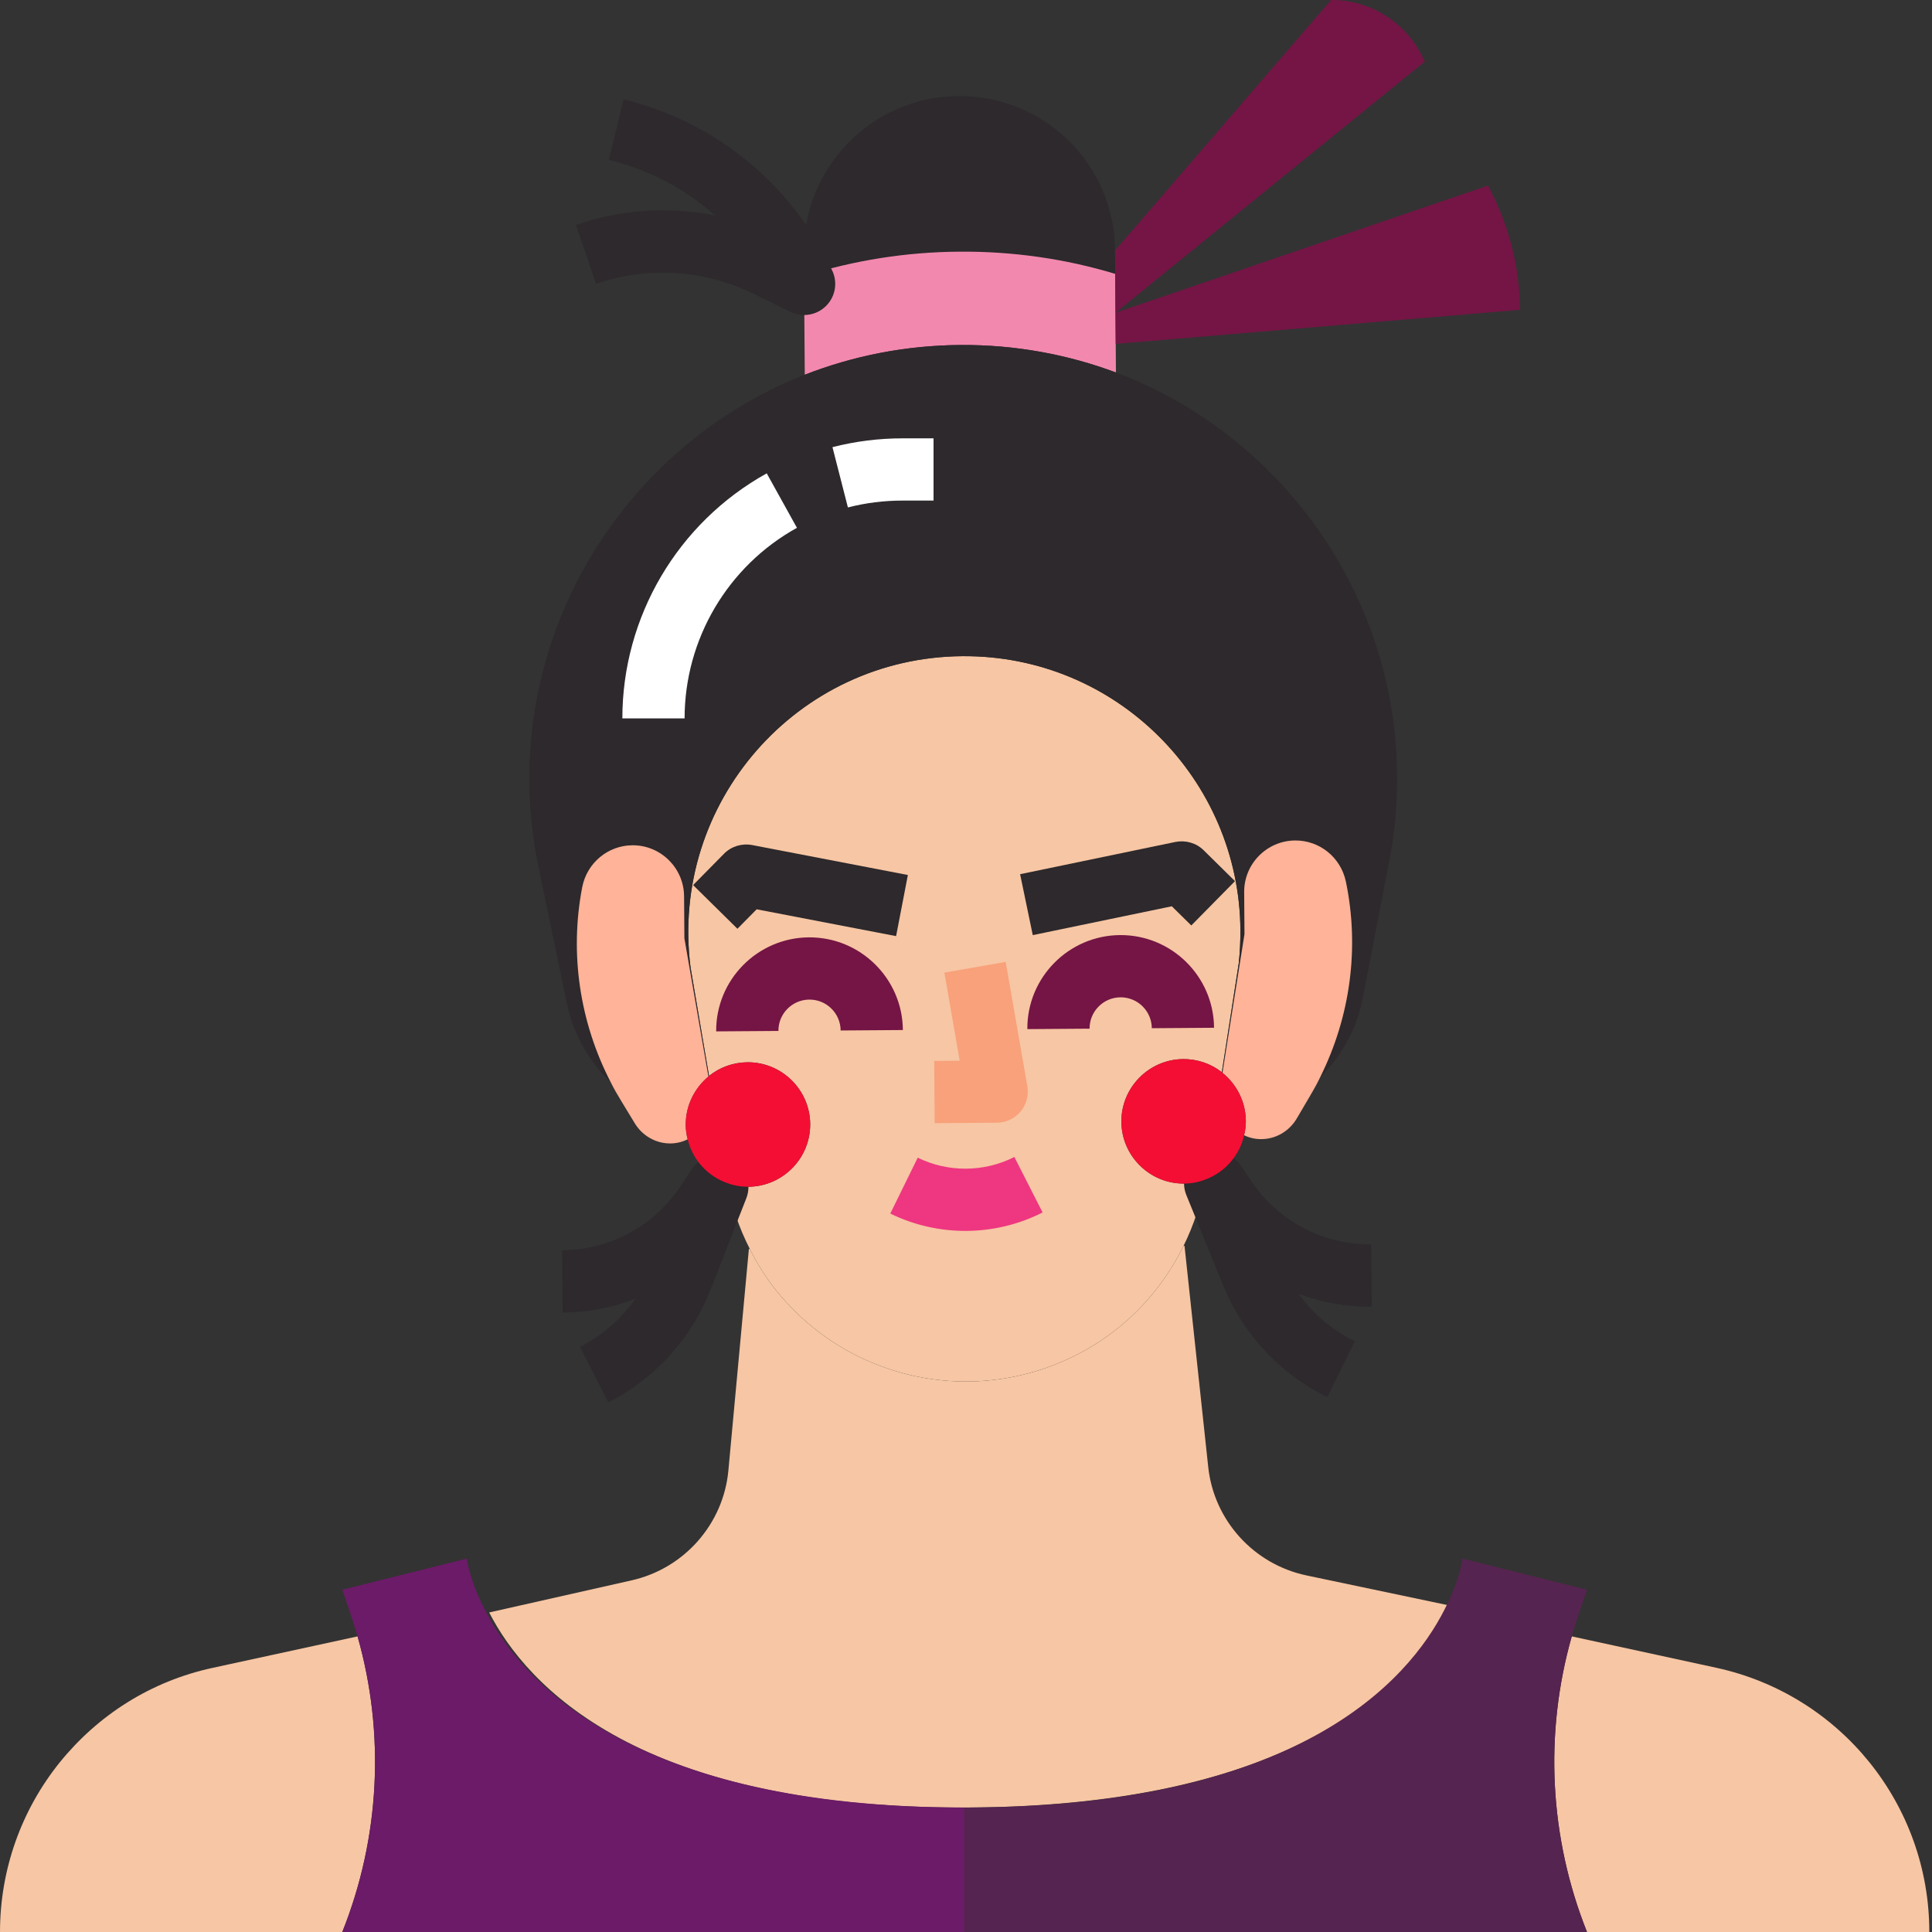 <svg height="512pt" viewBox="0 0 512 512.001" width="512pt" xmlns="http://www.w3.org/2000/svg"><rect x="0" y="0" width="512" height="512.001" fill="#333333" stroke="none"/><path d="m295.496 66.391.238 32.324c-12.734-4.773-26.691-7.391-41.289-7.285-14.598.105-28.512 2.93-41.176 7.887l-.234-32.324c-.168-22.762 18.172-41.367 40.93-41.531 11.383-.086 21.723 4.457 29.281 11.824 7.477 7.453 12.168 17.727 12.25 29.105zm0 0" fill="#2d292c"/><path d="m328.719 246.426c.023 2.883-.121 5.855-.43 8.824l-4.488 28.898c-2.82-2.207-6.379-3.5-10.254-3.473-9.07.066-16.438 7.543-16.371 16.613.066 9.07 7.543 16.438 16.613 16.371 1.98-.012 3.789-.355 5.516-1.027-.945 6.109-2.961 12.062-5.645 17.523-6.582 13.488-17.801 24.457-31.941 30.578-16.113 7.047-34.418 7.18-50.633.371-10.172-4.215-18.797-10.918-25.457-19.199-2.664-3.359-5-7.055-6.922-10.914-2.762-5.426-4.867-11.348-5.898-17.441 1.734.648 3.551.965 5.531.949 9.07-.066 16.438-7.543 16.371-16.613-.066-9.07-7.539-16.438-16.613-16.371-3.875.027-7.41 1.371-10.199 3.617l-4.91-28.828c-5.512-43.504 28.188-82.094 72.059-82.414 40.898-.293 73.383 32.785 73.672 72.535zm0 0" fill="#f7c6a4"/><path d="m295.543 72.578.191 26.141c-12.734-4.773-26.691-7.395-41.289-7.289-14.598.105-28.512 2.93-41.176 7.887l-.191-26.141c13.328-4.219 27.086-6.383 41.188-6.484 14.102-.102 27.969 1.859 41.277 5.887zm0 0" fill="#f388af"/><path d="m370.234 205.383c.051 7.422-.551 15.016-2.062 22.695l-6.996 36.254c-1.59 8.258-5.66 15.547-11.309 21.113 7.965-15.977 10.473-34.219 6.797-51.84-1.363-6.422-7.004-10.918-13.438-10.871-7.504.055-13.562 6.199-13.508 13.703l.082 11.137-5.836 36.738c-.086-.082-.086-.082-.168-.082v-.082l4.492-28.895c.305-2.973.449-5.941.43-8.828-.289-39.75-32.773-72.828-73.676-72.531-43.871.316-77.566 38.91-72.055 82.414l4.91 28.828c-.082.082-.082.082-.164.164l-6.371-36.648-.082-11.137c-.055-7.504-6.199-13.559-13.703-13.504-6.43.047-12.008 4.621-13.277 11.062-3.418 17.676-.648 35.879 7.547 51.734-5.73-5.48-9.906-12.707-11.613-20.945l-7.52-36.148c-11.711-56.652 20.309-110.652 70.551-130.398 12.664-4.957 26.582-7.777 41.176-7.887 14.598-.105 28.555 2.516 41.289 7.289 43.746 16.504 74.156 58.754 74.504 106.664zm0 0" fill="#2d292c"/><path d="m181.727 298.129c.008 1.316.184 2.555.523 3.789-1.48.754-3.043 1.094-4.609 1.105-3.715.027-7.355-1.926-9.441-5.375l-3.59-5.91c-1-1.645-1.918-3.203-2.758-4.93-8.195-15.855-10.969-34.062-7.551-51.734 1.273-6.441 6.848-11.02 13.281-11.066 7.504-.055 13.648 6.004 13.703 13.508l.082 11.133 6.367 36.652c-3.688 3.078-6.047 7.715-6.008 12.828zm0 0" fill="#ffb398"/><path d="m349.867 285.441c-.812 1.738-1.707 3.312-2.684 4.969l-3.504 5.965c-2.035 3.477-5.652 5.484-9.363 5.508-1.566.012-3.137-.305-4.625-1.035.32-1.242.477-2.48.469-3.797-.039-5.113-2.465-9.715-6.195-12.738l5.836-36.742-.082-11.133c-.055-7.504 6.004-13.648 13.508-13.703 6.434-.047 12.074 4.445 13.438 10.867 3.676 17.625 1.172 35.867-6.797 51.84zm0 0" fill="#ffb398"/><path d="m346.211 417.5 37.91 7.973c-9.59 19.367-38.953 52.895-126.859 53.535-87.906.637-117.754-32.461-127.625-51.688l37.793-8.52c13.914-3.152 24.301-14.941 25.602-29.133l5.43-58.676h.246c1.926 3.859 4.262 7.555 6.922 10.918 6.66 8.277 15.285 14.98 25.457 19.195 16.215 6.809 34.523 6.676 50.633-.367 14.141-6.125 25.359-17.09 31.941-30.582h.25l6.281 58.586c1.5 14.176 12.059 25.809 26.02 28.758zm0 0" fill="#f7c6a4"/><g fill="#2d292c"><path d="m351.746 370.246c-12.504-6.145-22.277-16.617-27.527-29.488l-9.82-24.039c-1.602-3.91.02-8.395 3.742-10.383 3.746-2 8.352-.852 10.723 2.645l2.797 4.133c7.141 10.539 19 16.773 31.723 16.684l.121 16.492c-6.715.047-13.273-1.137-19.375-3.402 3.828 5.301 8.918 9.621 14.883 12.551zm0 0"/><path d="m161.207 371.629-7.484-14.699c5.922-3.016 10.957-7.418 14.703-12.77-6.07 2.355-12.609 3.637-19.324 3.684l-.121-16.492c12.723-.09 24.492-6.5 31.477-17.141l2.742-4.176c2.316-3.527 6.906-4.746 10.684-2.797 3.75 1.938 5.434 6.395 3.891 10.328l-9.473 24.18c-5.059 12.945-14.68 23.559-27.094 29.883zm0 0"/><path d="m213.152 83.484c-1.254.008-2.512-.266-3.691-.844l-9.699-4.762c-13.117-6.445-27.969-7.391-41.785-2.668l-5.332-15.602c12.074-4.129 24.727-4.922 36.914-2.484-7.941-7.07-17.586-12.176-28.18-14.75l3.879-16.023c23.348 5.652 42.988 21.176 53.879 42.574l1.309 2.57c1.609 3.16 1.02 6.996-1.477 9.527-1.578 1.602-3.68 2.445-5.816 2.461zm0 0"/></g><path d="m295.496 66.391 57.246-66.391c10.109-.074 19.391 5.57 23.977 14.578l.883 1.734-81.984 66.57zm0 0" fill="#741545"/><path d="m395.219 50.914-.887-1.734-98.715 33.703.059 8.25 107.145-9.027c-.078-10.848-2.684-21.523-7.602-31.191zm0 0" fill="#741545"/><path d="m237.473 248.082-36.953-7.109-5.094 5.16-11.746-11.578 8.188-8.305c1.934-1.965 4.715-2.805 7.434-2.309l41.293 7.945zm0 0" fill="#2d292c"/><path d="m239.27 272.969-16.492.121c-.031-4.551-3.754-8.219-8.305-8.188-4.551.035-8.219 3.758-8.188 8.309l-16.492.117c-.102-13.641 10.918-24.82 24.559-24.918 13.641-.098 24.82 10.918 24.918 24.559zm0 0" fill="#741545"/><path d="m273.695 247.816-3.355-16.145 41.172-8.547c2.703-.527 5.5.266 7.465 2.199l8.305 8.188-11.574 11.746-5.168-5.082zm0 0" fill="#2d292c"/><path d="m321.734 272.371-16.492.117c-.035-4.547-3.758-8.219-8.309-8.188-4.547.035-8.219 3.758-8.184 8.309l-16.492.117c-.102-13.641 10.914-24.816 24.559-24.918 13.641-.098 24.82 10.922 24.918 24.562zm0 0" fill="#741545"/><path d="m264.191 297.527-16.492.121-.121-16.492 6.758-.047-4.07-23.359 16.25-2.824 5.738 32.945c.422 2.391-.238 4.836-1.793 6.699-1.551 1.863-3.848 2.941-6.27 2.957zm0 0" fill="#f8a17a"/><path d="m256.152 326.203c-6.934.051-13.879-1.488-20.215-4.598l7.27-14.809c8.051 3.953 17.617 3.883 25.609-.184l7.484 14.699c-6.293 3.203-13.215 4.84-20.148 4.891zm0 0" fill="#ee3780"/><path d="m214.711 297.887c.066 9.074-7.301 16.551-16.371 16.613-1.98.016-3.797-.301-5.531-.949-5.211-1.773-9.281-6.199-10.559-11.633-.34-1.234-.516-2.469-.523-3.789-.039-5.113 2.32-9.75 6.008-12.828.082-.082.082-.082.164-.164 2.789-2.246 6.324-3.594 10.199-3.621 9.074-.066 16.547 7.301 16.613 16.371zm0 0" fill="#f40e34"/><path d="m330.16 297.051c.008 1.316-.148 2.555-.469 3.797-1.195 5.449-5.203 9.934-10.387 11.785-1.727.672-3.539 1.016-5.516 1.027-9.07.066-16.547-7.301-16.613-16.371-.066-9.07 7.301-16.547 16.371-16.613 3.875-.027 7.434 1.266 10.254 3.473v.082c.082 0 .082 0 .164.082 3.734 3.023 6.16 7.625 6.195 12.738zm0 0" fill="#f40e34"/><path d="m94.754 433.66c7.34 25.809 5.938 53.355-4.043 78.34h-90.711c0-16.82 5.855-32.574 15.832-44.945 10.062-12.449 24.082-21.523 40.574-25.066zm0 0" fill="#f7c6a4"/><path d="m511.289 512h-90.715c-9.977-24.984-11.379-52.531-4.039-78.34l38.348 8.328c32.902 7.172 56.406 36.281 56.406 70.012zm0 0" fill="#f7c6a4"/><path d="m255.645 479.016v32.984h-164.934c9.98-24.984 11.383-52.531 4.043-78.34-.496-1.652-.992-3.383-1.566-5.031l-2.477-7.34 32.988-8.246s.66 5.523 4.699 13.359c9.73 19.297 39.336 52.613 127.246 52.613zm0 0" fill="#6b1b68"/><path d="m420.574 512h-164.93v-32.984c87.906 0 117.512-33.316 127.242-52.613 4.043-7.836 4.703-13.363 4.703-13.363l32.984 8.25-2.473 7.34c-.578 1.648-1.07 3.379-1.566 5.027-7.34 25.812-5.938 53.355 4.039 78.344zm0 0" fill="#562450"/><path d="m224.703 134.477-4.09-15.977c6.039-1.547 12.281-2.336 18.535-2.336h8.25v16.496h-8.25c-4.879 0-9.734.609-14.445 1.816zm0 0" fill="#fff"/><path d="m181.426 190.383h-16.496c0-26.961 14.668-51.844 38.262-64.941l8.004 14.434c-18.367 10.18-29.77 29.539-29.77 50.508zm0 0" fill="#fff"/></svg>